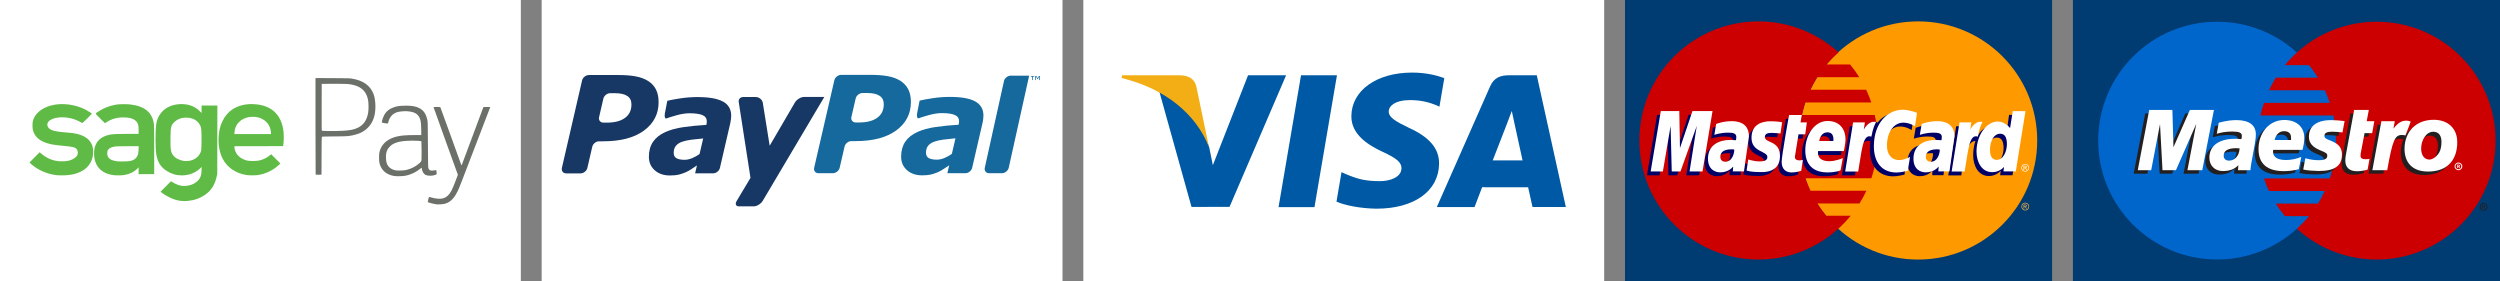 <?xml version="1.0" encoding="UTF-8" standalone="no"?>
<svg
   xmlns:dc="http://purl.org/dc/elements/1.1/"
   xmlns:cc="http://creativecommons.org/ns#"
   xmlns:rdf="http://www.w3.org/1999/02/22-rdf-syntax-ns#"
   xmlns:svg="http://www.w3.org/2000/svg"
   xmlns="http://www.w3.org/2000/svg"
   xmlns:sodipodi="http://sodipodi.sourceforge.net/DTD/sodipodi-0.dtd"
   xmlns:inkscape="http://www.inkscape.org/namespaces/inkscape"
   inkscape:version="1.0 (4035a4fb49, 2020-05-01)"
   sodipodi:docname="cards.svg"
   width="240"
   height="27"
   viewBox="0 0 240 27"
   id="svg2"
   version="1.1">
  <rect x="0" y="0" width="240" height="27" fill="#808080" stroke="none"/>
  <sodipodi:namedview
     inkscape:current-layer="svg2"
     inkscape:window-maximized="1"
     inkscape:window-y="0"
     inkscape:window-x="0"
     inkscape:cy="30.597638"
     inkscape:cx="120.7873"
     inkscape:zoom="4"
     inkscape:pagecheckerboard="false"
     showgrid="false"
     id="namedview78"
     inkscape:window-height="1016"
     inkscape:window-width="1920"
     inkscape:pageshadow="2"
     inkscape:pageopacity="0"
     guidetolerance="10"
     gridtolerance="10"
     objecttolerance="10"
     borderopacity="1"
     bordercolor="#666666"
     pagecolor="#000000" />
  <defs
     id="defs4" />
  <g
     transform="translate(-0.253)"
     id="g1662">
    <rect
       style="color:#000000;clip-rule:nonzero;display:inline;overflow:visible;visibility:visible;isolation:auto;mix-blend-mode:normal;color-interpolation:sRGB;color-interpolation-filters:linearRGB;solid-color:#000000;solid-opacity:1;fill:#ffffff;fill-opacity:1;fill-rule:nonzero;stroke:none;stroke-width:0.998px;stroke-linecap:butt;stroke-linejoin:miter;stroke-miterlimit:4;stroke-dasharray:none;stroke-dashoffset:0;stroke-opacity:1;marker:none;color-rendering:auto;image-rendering:auto;shape-rendering:auto;text-rendering:auto;enable-background:accumulate"
       id="rect8165"
       width="50"
       height="27"
       x="52.253"
       y="-7.5084077e-14" />
    <g
       id="g1579"
       transform="translate(-0.456,-0.376)">
      <polygon
         id="polygon12946"
         points="583.119,19.214 584.646,19.214 584.646,23.963 583.796,23.963 583.796,19.797 583.645,19.797 582.071,22.85 581.531,22.85 579.926,19.75 579.75,19.75 579.75,23.963 578.924,23.963 578.924,19.214 580.532,19.214 581.845,21.795 "
         style="fill:#15699c"
         transform="matrix(0.081,0,0,0.081,53.194,6.122)" />
      <polygon
         id="polygon12948"
         points="575.345,23.963 575.345,20.017 573.81,20.017 573.81,19.214 577.75,19.214 577.75,20.017 576.218,20.017 576.218,23.963 "
         style="fill:#15699c"
         transform="matrix(0.081,0,0,0.081,53.194,6.122)" />
      <path
         id="path12950"
         d="M 99.508,7.638 97.548,16.482 c -0.067,0.287 -0.362,0.523 -0.656,0.523 h -1.226 c -0.295,0 -0.482,-0.236 -0.417,-0.523 l 1.841,-8.322 c 0.065,-0.288 0.362,-0.523 0.657,-0.523 z"
         style="fill:#15699c;stroke-width:0.081" />
      <path
         id="path12952"
         d="M 94.339,10.117 C 93.818,9.824 93.003,9.679 91.888,9.679 c -0.553,0 -1.108,0.042 -1.662,0.127 -0.558,0.086 -0.968,0.162 -1.235,0.23 l -0.232,1.178 c -0.055,0.289 -0.009,0.526 0.107,0.526 0.224,-0.083 0.564,-0.188 1.016,-0.315 0.453,-0.127 0.868,-0.19 1.24,-0.19 0.551,0 0.965,0.059 1.244,0.176 0.277,0.12 0.416,0.326 0.416,0.62 0,0.07 -0.009,0.136 -0.021,0.194 -0.014,0.058 -0.026,0.101 -0.029,0.126 -0.787,0.045 -1.516,0.118 -2.194,0.217 -0.674,0.096 -1.255,0.254 -1.744,0.474 -0.52,0.234 -0.914,0.545 -1.178,0.937 -0.266,0.392 -0.399,0.869 -0.399,1.432 0,0.533 0.186,0.966 0.56,1.298 0.374,0.332 0.856,0.499 1.446,0.499 0.367,0 0.653,-0.027 0.861,-0.078 0.207,-0.052 0.427,-0.127 0.664,-0.226 0.173,-0.077 0.36,-0.182 0.564,-0.317 0.202,-0.132 0.375,-0.246 0.519,-0.342 l -0.176,0.761 h 1.725 c 0.295,0 0.59,-0.236 0.657,-0.523 l 1,-4.324 c 0.025,-0.102 0.046,-0.22 0.059,-0.357 0.015,-0.135 0.023,-0.244 0.023,-0.328 8.1e-5,-0.615 -0.262,-1.065 -0.782,-1.357 z m -2.252,5.032 c -0.224,0.161 -0.464,0.293 -0.718,0.397 -0.254,0.104 -0.491,0.157 -0.716,0.157 -0.341,0 -0.601,-0.05 -0.779,-0.149 -0.179,-0.098 -0.27,-0.27 -0.27,-0.515 0,-0.278 0.067,-0.502 0.203,-0.67 0.135,-0.167 0.33,-0.298 0.585,-0.392 0.251,-0.088 0.55,-0.156 0.904,-0.203 0.353,-0.046 0.732,-0.086 1.137,-0.12 z"
         style="fill:#15699c;stroke-width:0.081" />
      <path
         id="path12954"
         d="M 87.893,8.935 C 87.72,8.605 87.466,8.335 87.138,8.128 86.801,7.919 86.405,7.774 85.945,7.69 85.486,7.606 84.948,7.563 84.328,7.563 h -2.865 c -0.295,0 -0.59,0.234 -0.657,0.521 l -1.937,8.397 c -0.065,0.289 0.121,0.524 0.416,0.524 h 1.375 c 0.295,0 0.591,-0.236 0.657,-0.523 l 0.471,-2.035 c 0.065,-0.287 0.361,-0.523 0.656,-0.523 h 0.393 c 1.676,0 2.981,-0.343 3.917,-1.031 0.933,-0.689 1.401,-1.595 1.401,-2.718 1.63e-4,-0.495 -0.085,-0.907 -0.262,-1.239 z m -2.963,2.744 c -0.412,0.301 -0.99,0.453 -1.73,0.453 h -0.342 c -0.295,0 -0.481,-0.234 -0.416,-0.523 l 0.412,-1.781 c 0.067,-0.287 0.362,-0.522 0.656,-0.522 h 0.448 c 0.528,0 0.924,0.089 1.191,0.267 0.267,0.175 0.401,0.448 0.401,0.816 -8.2e-5,0.558 -0.207,0.988 -0.62,1.29 z"
         style="fill:#15699c;stroke-width:0.081" />
      <path
         id="path12956"
         d="m 77.886,9.684 c -0.295,0 -0.683,0.236 -0.86,0.523 l -2.428,4.161 -0.665,-4.154 C 73.865,9.925 73.571,9.691 73.276,9.691 H 72.05 c -0.295,0 -0.483,0.234 -0.416,0.522 l 1.063,6.86 c 0.019,0.148 0.038,0.274 0.057,0.38 l -1.322,2.211 c -0.178,0.287 -0.082,0.523 0.215,0.523 h 1.421 c 0.295,0 0.681,-0.236 0.858,-0.523 L 79.843,9.684 Z"
         style="fill:#173764;stroke-width:0.081" />
      <path
         id="path12958"
         d="M 70.12,10.132 C 69.599,9.839 68.782,9.694 67.668,9.694 c -0.552,0 -1.106,0.042 -1.662,0.128 -0.558,0.084 -0.968,0.162 -1.233,0.23 l -0.231,1.178 c -0.058,0.29 -0.011,0.526 0.105,0.526 0.226,-0.083 0.565,-0.188 1.018,-0.316 0.453,-0.127 0.866,-0.19 1.238,-0.19 0.552,0 0.967,0.059 1.244,0.176 0.277,0.119 0.417,0.326 0.417,0.62 0,0.071 -0.009,0.136 -0.019,0.193 -0.016,0.059 -0.026,0.102 -0.03,0.127 -0.787,0.045 -1.517,0.118 -2.192,0.215 -0.675,0.097 -1.257,0.256 -1.745,0.475 -0.521,0.234 -0.914,0.545 -1.178,0.937 -0.266,0.391 -0.398,0.868 -0.398,1.431 0,0.533 0.186,0.967 0.561,1.298 0.372,0.331 0.856,0.499 1.445,0.499 0.367,0 0.655,-0.027 0.861,-0.078 0.207,-0.053 0.429,-0.127 0.664,-0.226 0.173,-0.077 0.361,-0.182 0.565,-0.316 0.2,-0.133 0.376,-0.248 0.517,-0.343 l -0.175,0.759 h 1.725 c 0.295,0 0.591,-0.236 0.657,-0.522 l 1,-4.324 c 0.026,-0.101 0.045,-0.221 0.059,-0.357 0.016,-0.136 0.022,-0.244 0.022,-0.328 0,-0.614 -0.26,-1.066 -0.78,-1.357 z M 67.867,15.163 c -0.223,0.162 -0.463,0.294 -0.717,0.398 -0.254,0.103 -0.493,0.156 -0.716,0.156 -0.342,0 -0.602,-0.05 -0.781,-0.149 -0.178,-0.099 -0.268,-0.271 -0.268,-0.515 0,-0.278 0.067,-0.502 0.203,-0.67 0.133,-0.167 0.331,-0.299 0.585,-0.393 0.249,-0.087 0.549,-0.154 0.902,-0.202 0.354,-0.046 0.734,-0.086 1.139,-0.12 z"
         style="fill:#173764;stroke-width:0.081" />
      <path
         id="path12960"
         d="M 63.674,8.951 C 63.501,8.62 63.248,8.349 62.918,8.143 62.583,7.936 62.184,7.79 61.726,7.706 61.266,7.621 60.727,7.579 60.107,7.579 h -2.863 c -0.295,0 -0.591,0.234 -0.656,0.522 l -1.938,8.396 c -0.067,0.288 0.12,0.524 0.414,0.524 h 1.376 c 0.294,0 0.591,-0.236 0.656,-0.522 l 0.471,-2.036 c 0.067,-0.286 0.362,-0.522 0.656,-0.522 h 0.393 c 1.679,0 2.983,-0.343 3.917,-1.032 0.933,-0.688 1.402,-1.594 1.402,-2.718 0,-0.495 -0.086,-0.907 -0.262,-1.239 z M 60.709,11.695 c -0.413,0.301 -0.989,0.453 -1.731,0.453 h -0.341 c -0.297,0 -0.483,-0.236 -0.417,-0.523 l 0.412,-1.781 c 0.066,-0.287 0.362,-0.522 0.657,-0.522 h 0.449 c 0.525,0 0.923,0.089 1.19,0.267 0.267,0.176 0.4,0.448 0.4,0.816 8.1e-5,0.557 -0.206,0.988 -0.62,1.291 z"
         style="fill:#173764;stroke-width:0.081" />
    </g>
  </g>
  <g
     transform="translate(-0.506)"
     id="g1671">
    <rect
       style="color:#000000;clip-rule:nonzero;display:inline;overflow:visible;visibility:visible;isolation:auto;mix-blend-mode:normal;color-interpolation:sRGB;color-interpolation-filters:linearRGB;solid-color:#000000;solid-opacity:1;fill:#ffffff;fill-opacity:1;fill-rule:nonzero;stroke:none;stroke-width:0.998px;stroke-linecap:butt;stroke-linejoin:miter;stroke-miterlimit:4;stroke-dasharray:none;stroke-dashoffset:0;stroke-opacity:1;marker:none;color-rendering:auto;image-rendering:auto;shape-rendering:auto;text-rendering:auto;enable-background:accumulate"
       id="rect8165-6"
       width="50"
       height="27"
       x="104.506"
       y="-7.5084077e-14" />
    <g
       id="g1586"
       transform="translate(0.745,-0.088)">
      <path
         style="fill:#0059a4;fill-opacity:1;stroke-width:0.065"
         id="path12"
         d="m 122.502,19.971 2.157,-12.657 h 3.45 l -2.158,12.657 z" />
      <path
         style="fill:#0059a4;fill-opacity:1;stroke-width:0.065"
         id="path14"
         d="m 138.414,7.588 c -0.684,-0.256 -1.755,-0.532 -3.092,-0.532 -3.409,0 -5.81,1.717 -5.83,4.177 -0.019,1.819 1.714,2.833 3.023,3.439 1.343,0.62 1.794,1.016 1.788,1.57 -0.009,0.848 -1.072,1.236 -2.064,1.236 -1.381,0 -2.114,-0.192 -3.247,-0.664 l -0.445,-0.201 -0.484,2.833 c 0.806,0.353 2.296,0.659 3.843,0.675 3.626,0 5.98,-1.697 6.007,-4.324 0.013,-1.44 -0.906,-2.535 -2.896,-3.439 -1.206,-0.585 -1.944,-0.976 -1.937,-1.569 0,-0.526 0.625,-1.089 1.976,-1.089 1.128,-0.017 1.945,0.229 2.582,0.485 l 0.309,0.146 0.468,-2.743" />
      <path
         style="fill:#0059a4;fill-opacity:1;stroke-width:0.065"
         id="path16"
         d="m 147.292,7.315 h -2.666 c -0.826,0 -1.444,0.225 -1.807,1.05 l -5.124,11.599 h 3.623 c 0,0 0.592,-1.56 0.726,-1.902 0.396,0 3.915,0.005 4.418,0.005 0.103,0.443 0.42,1.896 0.42,1.896 h 3.201 L 147.292,7.315 Z m -4.23,8.173 c 0.285,-0.729 1.375,-3.538 1.375,-3.538 -0.02,0.034 0.283,-0.733 0.457,-1.208 l 0.233,1.091 c 0,0 0.661,3.021 0.799,3.655 h -2.864 z" />
      <path
         style="fill:#0059a4;fill-opacity:1;stroke-width:0.065"
         id="path18"
         d="m 119.574,7.315 -3.378,8.631 -0.36,-1.754 c -0.629,-2.022 -2.588,-4.213 -4.778,-5.309 l 3.088,11.069 3.65,-0.004 5.431,-12.632 h -3.654" />
      <path
         style="fill:#f2ae14;stroke-width:0.065"
         id="path20"
         d="m 113.045,7.315 h -5.563 l -0.044,0.263 c 4.328,1.048 7.192,3.579 8.38,6.621 L 114.609,8.383 c -0.209,-0.801 -0.815,-1.041 -1.564,-1.068" />
    </g>
  </g>
  <g
     transform="translate(-0.759)"
     id="g1706">
    <rect
       style="color:#000000;clip-rule:nonzero;display:inline;overflow:visible;visibility:visible;isolation:auto;mix-blend-mode:normal;color-interpolation:sRGB;color-interpolation-filters:linearRGB;solid-color:#000000;solid-opacity:1;fill:#003b72;fill-opacity:1;fill-rule:nonzero;stroke:none;stroke-width:0.986px;stroke-linecap:butt;stroke-linejoin:miter;stroke-miterlimit:4;stroke-dasharray:none;stroke-dashoffset:0;stroke-opacity:1;marker:none;color-rendering:auto;image-rendering:auto;shape-rendering:auto;text-rendering:auto;enable-background:accumulate"
       id="rect8165-6-7"
       width="41"
       height="27"
       x="156.759"
       y="-7.5084077e-14" />
    <g
       id="g1619"
       transform="translate(-0.571,-0.358)">
      <g
         transform="matrix(0.129,0,0,0.129,158.456,2.169)"
         id="g10305">
        <path
           id="path2268"
           style="fill:#ff9900"
           d="m 298.032,90.5 c 0.014,48.936 -39.646,88.614 -88.582,88.627 -48.937,0.012 -88.614,-39.646 -88.627,-88.582 0,-0.016 0,-0.029 0,-0.045 -0.013,-48.935 39.647,-88.615 88.581,-88.628 48.937,-0.013 88.615,39.647 88.628,88.583 0,0.015 0,0.029 0,0.045 z" />
        <path
           id="path1350"
           style="fill:#cc0000"
           d="M 90.001,1.895 C 41.355,2.204 1.967,41.781 1.967,90.5 c 0,48.909 39.695,88.604 88.605,88.604 22.955,0 43.879,-8.748 59.624,-23.086 -0.001,0 -0.003,-0.002 -0.007,-0.004 h 0.019 c 3.224,-2.938 6.231,-6.108 8.995,-9.488 H 141.05 c -2.424,-2.928 -4.627,-5.979 -6.606,-9.127 h 31.308 c 1.904,-3.047 3.628,-6.211 5.158,-9.488 h -41.635 c -1.419,-3.042 -2.651,-6.153 -3.703,-9.309 h 49.045 c 2.956,-8.832 4.56,-18.281 4.56,-28.103 0,-6.512 -0.706,-12.861 -2.042,-18.974 h -54.164 c 0.671,-3.146 1.518,-6.254 2.528,-9.308 h 49.063 c -1.097,-3.25 -2.371,-6.417 -3.82,-9.487 H 129.27 c 1.496,-3.196 3.191,-6.305 5.084,-9.307 h 31.285 c -2.082,-3.317 -4.386,-6.486 -6.877,-9.488 h -17.443 c 2.697,-3.174 5.666,-6.163 8.889,-8.95 -15.746,-14.34 -36.676,-23.09 -59.636,-23.09 -0.191,0 -0.38,-0.001 -0.571,0 z" />
        <path
           id="use9412"
           style="fill:#fcb340"
           d="m 289.143,136.82 c 0.482,0 0.951,0.125 1.409,0.371 0.46,0.246 0.814,0.601 1.07,1.062 0.256,0.456 0.384,0.937 0.384,1.435 0,0.492 -0.127,0.968 -0.379,1.424 -0.251,0.455 -0.605,0.81 -1.061,1.063 -0.451,0.249 -0.928,0.375 -1.424,0.375 -0.496,0 -0.972,-0.126 -1.426,-0.375 -0.455,-0.254 -0.807,-0.607 -1.063,-1.063 -0.252,-0.456 -0.377,-0.932 -0.377,-1.424 0,-0.498 0.127,-0.979 0.384,-1.435 0.258,-0.461 0.614,-0.813 1.071,-1.062 0.462,-0.246 0.931,-0.371 1.412,-0.371 m 0,0.475 c -0.401,0 -0.793,0.104 -1.176,0.311 -0.38,0.207 -0.677,0.5 -0.891,0.888 -0.217,0.382 -0.325,0.778 -0.325,1.194 0,0.412 0.106,0.81 0.315,1.188 0.214,0.377 0.51,0.673 0.888,0.885 0.381,0.211 0.776,0.315 1.188,0.315 0.414,0 0.81,-0.104 1.189,-0.315 0.378,-0.212 0.673,-0.508 0.884,-0.885 0.209,-0.378 0.313,-0.775 0.313,-1.188 0,-0.416 -0.106,-0.813 -0.321,-1.194 -0.213,-0.388 -0.511,-0.681 -0.894,-0.888 -0.379,-0.208 -0.769,-0.311 -1.17,-0.311 m -1.256,3.975 v -3.082 h 1.062 c 0.36,0 0.622,0.028 0.784,0.088 0.162,0.057 0.291,0.154 0.388,0.297 0.095,0.141 0.144,0.291 0.144,0.451 0,0.226 -0.08,0.422 -0.242,0.588 -0.158,0.166 -0.373,0.261 -0.639,0.281 0.109,0.045 0.196,0.102 0.264,0.164 0.125,0.12 0.275,0.323 0.455,0.61 l 0.375,0.603 h -0.606 l -0.272,-0.485 c -0.215,-0.382 -0.388,-0.62 -0.521,-0.718 -0.091,-0.069 -0.224,-0.105 -0.397,-0.105 h -0.293 v 1.311 h -0.5 m 0.496,-1.738 h 0.604 c 0.288,0 0.483,-0.044 0.588,-0.129 0.106,-0.088 0.159,-0.2 0.159,-0.342 0,-0.092 -0.024,-0.174 -0.075,-0.244 -0.052,-0.073 -0.122,-0.125 -0.213,-0.162 -0.089,-0.035 -0.255,-0.055 -0.497,-0.055 h -0.564 v 0.932" />
      </g>
      <g
         transform="matrix(0.129,0,0,0.129,158.456,2.169)"
         id="g16480">
        <g
           id="g13802"
           transform="translate(-13.744,15.994)">
          <path
             id="path13804"
             style="fill:#000066"
             d="m 133.719,99.926 1.18,-8.02 c -0.645,0 -1.593,0.279 -2.431,0.279 -3.284,0 -3.694,-1.755 -3.436,-3.037 l 3.236,-16.13 h 4.992 l 1.029,-9.103 h -4.705 l 0.958,-5.516 H 124.7 c -0.208,0.208 -5.568,31.022 -5.568,34.776 0,5.555 3.118,8.027 7.516,7.988 3.442,-0.029 6.125,-0.982 7.071,-1.237 z" />
          <path
             id="path13806"
             style="fill:#000066"
             d="m 136.706,84.638 c 0,13.332 8.799,16.499 16.297,16.499 6.921,0 10.55,-1.604 10.55,-1.604 l 1.662,-9.1 c 0,0 -5.848,2.378 -10.601,2.378 -10.131,0 -8.355,-7.554 -8.355,-7.554 l 19.463,0.059 c 0,0 1.239,-6.111 1.239,-8.602 0,-6.217 -3.387,-13.849 -13.745,-13.849 -9.486,0.002 -16.51,10.223 -16.51,21.773 z m 16.546,-13.325 c 5.324,0 4.342,5.984 4.342,6.469 H 147.12 c 0,-0.62 0.989,-6.469 6.132,-6.469 z" />
          <path
             id="path13808"
             style="fill:#000066"
             d="m 212.99,99.923 1.689,-10.284 c 0,0 -4.632,2.321 -7.807,2.321 -6.693,0 -9.378,-5.11 -9.378,-10.601 0,-11.137 5.758,-17.265 12.168,-17.265 4.808,0 8.665,2.699 8.665,2.699 l 1.54,-9.993 c 0,0 -4.554,-3.289 -9.456,-3.308 -14.745,-0.058 -23.182,10.208 -23.182,27.955 0,11.763 6.248,19.768 17.506,19.768 3.183,0 8.255,-1.292 8.255,-1.292 z" />
          <path
             id="path13810"
             style="fill:#000066"
             d="m 81.83,63.012 c -6.469,0 -11.427,2.079 -11.427,2.079 l -1.37,8.127 c 0,0 4.093,-1.663 10.281,-1.663 3.513,0 6.083,0.395 6.083,3.25 0,1.734 -0.314,2.374 -0.314,2.374 0,0 -2.772,-0.231 -4.056,-0.231 -9.21,0 -16.729,3.482 -16.729,13.98 0,8.273 5.623,10.17 9.108,10.17 6.657,0 9.292,-4.203 9.444,-4.215 l -0.077,3.488 c 0,0 8.306,0 8.307,0 l 3.706,-25.98 C 94.786,63.366 85.17,63.012 81.83,63.012 Z m 1.438,21.096 c 0.181,1.586 -0.41,9.086 -6.092,9.086 -2.93,0 -3.691,-2.24 -3.691,-3.562 0,-2.584 1.403,-5.683 8.315,-5.683 1.61,0 1.197,0.116 1.468,0.159 z" />
          <path
             id="path13812"
             style="fill:#000066"
             d="m 103.615,100.906 c 2.125,0 14.272,0.541 14.272,-11.994 0,-11.721 -11.244,-9.404 -11.244,-14.114 0,-2.342 1.833,-3.08 5.184,-3.08 1.329,0 6.447,0.423 6.447,0.423 l 1.189,-8.33 c 0,10e-4 -3.312,-0.741 -8.704,-0.741 -6.979,0 -14.063,2.786 -14.063,12.318 0,10.802 11.812,9.717 11.812,14.267 0,3.037 -3.3,3.287 -5.844,3.287 -4.401,0 -8.363,-1.511 -8.377,-1.438 l -1.259,8.245 c 0.229,0.07 2.674,1.157 10.587,1.157 z" />
          <path
             id="path13814"
             style="fill:#000066"
             d="m 290.807,55.455 -1.705,12.709 c 0,0 -3.553,-4.905 -9.112,-4.905 -10.459,0 -15.849,10.423 -15.849,22.396 0,7.73 3.844,15.307 11.699,15.307 5.651,0 8.784,-3.941 8.784,-3.941 l -0.415,3.365 h 9.178 l 7.207,-44.862 z m -4.052,24.701 c 0,4.983 -2.468,11.64 -7.581,11.64 -3.396,0 -4.988,-2.851 -4.988,-7.324 0,-7.315 3.285,-12.14 7.432,-12.14 3.394,0 5.137,2.33 5.137,7.824 z" />
          <path
             id="path13816"
             style="fill:#000066"
             d="m 30.749,100.423 5.743,-33.87 0.844,33.87 h 6.499 l 12.125,-33.87 -5.371,33.87 h 9.658 L 67.684,55.501 52.342,55.384 43.216,82.888 42.966,55.501 h -14.06 l -7.544,44.922 z" />
          <path
             id="path13818"
             style="fill:#000066"
             d="m 176.101,100.487 c 2.746,-15.615 3.724,-27.947 11.732,-25.393 1.15,-6.044 3.891,-11.3 5.143,-13.858 0,0 -0.396,-0.589 -2.871,-0.589 -4.225,0 -9.866,8.574 -9.866,8.574 l 0.843,-5.301 h -8.786 l -5.884,36.566 h 9.689 z" />
          <g
             id="use14699"
             transform="translate(845.3)">
            <path
               id="path13810_1_"
               style="fill:#000066"
               d="m -612.55,63.012 c -6.472,0 -11.43,2.079 -11.43,2.079 l -1.369,8.127 c 0,0 4.095,-1.663 10.28,-1.663 3.514,0 6.083,0.395 6.083,3.25 0,1.734 -0.313,2.374 -0.313,2.374 0,0 -2.771,-0.231 -4.055,-0.231 -9.211,0 -16.729,3.482 -16.729,13.98 0,8.273 5.622,10.17 9.107,10.17 6.655,0 9.292,-4.203 9.443,-4.215 l -0.078,3.488 h 8.309 l 3.705,-25.98 c 10e-4,-11.025 -9.615,-11.379 -12.953,-11.379 z m 1.436,21.096 c 0.18,1.586 -0.411,9.086 -6.092,9.086 -2.932,0 -3.692,-2.24 -3.692,-3.562 0,-2.584 1.402,-5.683 8.315,-5.683 1.611,0 1.199,0.116 1.469,0.159 z" />
          </g>
          <path
             id="use14701"
             style="fill:#000066"
             d="m 255.266,100.487 c 1.508,-11.488 4.299,-27.616 11.731,-25.393 1.149,-6.044 0.041,-6.028 -2.433,-6.028 -4.228,0 -5.164,0.154 -5.164,0.154 l 0.844,-5.301 h -8.785 l -5.884,36.567 h 9.691 z" />
        </g>
        <g
           id="g10289">
          <path
             id="path4157"
             style="fill:#ffffff"
             d="m 122.434,113.059 1.181,-8.019 c -0.645,0 -1.594,0.276 -2.431,0.276 -3.284,0 -3.646,-1.746 -3.437,-3.037 L 120.4,85.917 h 4.991 l 1.205,-8.87 h -4.706 l 0.958,-5.516 h -9.434 c -0.208,0.208 -5.569,31.023 -5.569,34.775 0,5.555 3.119,8.029 7.517,7.989 3.444,-0.029 6.126,-0.982 7.072,-1.236 z" />
          <path
             id="path4155"
             style="fill:#ffffff"
             d="m 125.423,97.77 c 0,13.332 8.8,16.5 16.297,16.5 6.92,0 9.965,-1.547 9.965,-1.547 l 1.662,-9.099 c 0,0 -5.264,2.319 -10.018,2.319 -10.13,0 -8.356,-7.553 -8.356,-7.553 h 19.172 c 0,0 1.238,-6.113 1.238,-8.604 0,-6.216 -3.094,-13.79 -13.452,-13.79 -9.486,0.002 -16.508,10.223 -16.508,21.774 z m 16.544,-13.325 c 5.324,0 4.342,5.983 4.342,6.467 h -10.474 c 0,-0.618 0.99,-6.467 6.132,-6.467 z" />
          <path
             id="path4151"
             style="fill:#ffffff"
             d="m 201.707,113.055 1.688,-10.285 c 0,0 -4.629,2.321 -7.806,2.321 -6.692,0 -9.376,-5.11 -9.376,-10.6 0,-11.137 5.758,-17.264 12.168,-17.264 4.807,0 8.665,2.699 8.665,2.699 l 1.54,-9.993 c 0,0 -5.721,-2.315 -10.625,-2.315 -10.891,0 -21.486,9.448 -21.486,27.192 0,11.766 5.721,19.537 16.979,19.537 3.183,0.001 8.253,-1.292 8.253,-1.292 z" />
          <path
             id="path4149"
             style="fill:#ffffff"
             d="m 70.547,76.143 c -6.469,0 -11.428,2.079 -11.428,2.079 l -1.369,8.127 c 0,0 4.093,-1.663 10.28,-1.663 3.513,0 6.083,0.395 6.083,3.25 0,1.734 -0.315,2.374 -0.315,2.374 0,0 -2.771,-0.232 -4.054,-0.232 -8.159,0 -16.73,3.482 -16.73,13.98 0,8.272 5.623,10.17 9.108,10.17 6.656,0 9.525,-4.319 9.678,-4.332 l -0.311,3.605 h 8.307 L 83.502,87.52 c 0,-11.022 -9.615,-11.377 -12.955,-11.377 z m 2.021,21.154 c 0.18,1.587 -0.995,9.026 -6.675,9.026 -2.93,0 -3.692,-2.238 -3.692,-3.562 0,-2.582 1.403,-5.682 8.316,-5.682 1.608,0.002 1.78,0.174 2.051,0.218 z" />
          <path
             id="path4145"
             style="fill:#ffffff"
             d="m 92.331,114.038 c 2.125,0 14.273,0.54 14.273,-11.995 0,-11.719 -11.245,-9.404 -11.245,-14.112 0,-2.344 1.833,-3.082 5.183,-3.082 1.33,0 6.447,0.423 6.447,0.423 l 1.19,-8.33 c 0,0.001 -3.312,-0.741 -8.704,-0.741 -6.979,0 -14.063,2.786 -14.063,12.318 0,10.801 11.812,9.717 11.812,14.267 0,3.037 -3.3,3.284 -5.843,3.284 -4.401,0 -8.364,-1.51 -8.378,-1.438 l -1.258,8.246 c 0.228,0.07 2.672,1.16 10.586,1.16 z" />
          <path
             id="path4139"
             style="fill:#ffffff"
             d="m 279.852,68.668 -2.035,12.627 c 0,0 -3.551,-4.905 -9.11,-4.905 -8.644,0 -15.849,10.422 -15.849,22.397 0,7.73 3.843,15.304 11.699,15.304 5.651,0 8.784,-3.94 8.784,-3.94 l -0.415,3.365 h 9.176 l 7.207,-44.863 z m -4.381,24.62 c 0,4.983 -2.467,11.639 -7.582,11.639 -3.395,0 -4.986,-2.85 -4.986,-7.323 0,-7.314 3.285,-12.14 7.43,-12.14 3.396,-0.001 5.138,2.332 5.138,7.824 z" />
          <path
             id="path4133"
             style="fill:#ffffff"
             d="m 19.466,113.555 5.743,-33.87 0.843,33.87 h 6.5 l 12.125,-33.87 -5.371,33.87 h 9.658 L 56.402,68.632 H 41.467 L 32.166,96.195 31.682,68.632 H 17.915 l -7.545,44.923 z" />
          <path
             id="path4131"
             style="fill:#ffffff"
             d="m 164.818,113.617 c 2.746,-15.616 3.255,-28.296 9.808,-25.975 1.147,-6.044 2.254,-8.382 3.506,-10.94 0,0 -0.587,-0.123 -1.819,-0.123 -4.225,0 -7.355,5.772 -7.355,5.772 l 0.841,-5.301 h -8.784 l -5.885,36.567 z" />
          <g
             id="use8523"
             transform="translate(847.006)">
            <path
               id="path4149_1_"
               style="fill:#ffffff"
               d="m -623.531,76.143 c -6.469,0 -11.428,2.079 -11.428,2.079 l -1.368,8.127 c 0,0 4.093,-1.663 10.28,-1.663 3.513,0 6.081,0.395 6.081,3.25 0,1.734 -0.313,2.374 -0.313,2.374 0,0 -2.771,-0.232 -4.055,-0.232 -8.158,0 -16.729,3.482 -16.729,13.98 0,8.272 5.622,10.17 9.107,10.17 6.656,0 9.525,-4.319 9.677,-4.332 l -0.309,3.605 c 0,0 8.304,0 8.307,0 l 3.705,-25.981 c 10e-4,-11.022 -9.615,-11.377 -12.955,-11.377 z m 2.024,21.154 c 0.18,1.587 -0.996,9.026 -6.678,9.026 -2.93,0 -3.69,-2.238 -3.69,-3.562 0,-2.582 1.403,-5.682 8.315,-5.682 1.608,0.002 1.779,0.174 2.053,0.218 z" />
          </g>
          <g
             id="use8525"
             transform="translate(442.286)">
            <path
               id="path4131_1_"
               style="fill:#ffffff"
               d="m -198.263,113.617 c 2.747,-15.616 3.256,-28.296 9.807,-25.975 1.149,-6.044 2.257,-8.382 3.508,-10.94 0,0 -0.587,-0.123 -1.819,-0.123 -4.225,0 -7.355,5.772 -7.355,5.772 l 0.841,-5.301 h -8.784 l -5.885,36.567 z" />
          </g>
          <path
             id="text9407"
             style="fill:#ffffff"
             d="m 289.105,107.975 c 0.479,0 0.951,0.123 1.406,0.373 0.459,0.242 0.816,0.598 1.072,1.059 0.257,0.458 0.383,0.935 0.383,1.434 0,0.493 -0.126,0.969 -0.379,1.424 -0.251,0.455 -0.604,0.812 -1.059,1.063 -0.454,0.25 -0.93,0.376 -1.424,0.376 -0.498,0 -0.974,-0.126 -1.429,-0.376 -0.454,-0.253 -0.806,-0.608 -1.058,-1.063 -0.256,-0.455 -0.381,-0.931 -0.381,-1.424 0,-0.499 0.127,-0.976 0.384,-1.434 0.258,-0.461 0.616,-0.815 1.073,-1.059 0.461,-0.25 0.933,-0.373 1.412,-0.373 m 0,0.472 c -0.401,0 -0.793,0.104 -1.176,0.313 -0.382,0.204 -0.679,0.499 -0.894,0.885 -0.214,0.381 -0.322,0.78 -0.322,1.194 0,0.414 0.104,0.81 0.313,1.188 0.213,0.377 0.509,0.673 0.891,0.886 0.378,0.208 0.773,0.313 1.188,0.313 0.412,0 0.81,-0.105 1.188,-0.313 0.378,-0.213 0.674,-0.509 0.884,-0.886 0.211,-0.381 0.314,-0.774 0.314,-1.188 0,-0.414 -0.107,-0.813 -0.321,-1.194 -0.213,-0.386 -0.51,-0.681 -0.894,-0.885 -0.38,-0.208 -0.769,-0.313 -1.171,-0.313 m -1.255,3.976 v -3.083 h 1.061 c 0.361,0 0.625,0.029 0.785,0.088 0.162,0.055 0.289,0.154 0.388,0.297 0.097,0.142 0.146,0.291 0.146,0.451 0,0.225 -0.082,0.422 -0.244,0.588 -0.158,0.166 -0.371,0.262 -0.637,0.28 0.106,0.046 0.194,0.101 0.262,0.163 0.123,0.122 0.275,0.326 0.455,0.611 l 0.377,0.604 h -0.609 l -0.271,-0.485 c -0.216,-0.383 -0.389,-0.621 -0.521,-0.718 -0.091,-0.071 -0.224,-0.106 -0.399,-0.106 h -0.291 v 1.311 l -0.502,-0.001 m 0.498,-1.735 h 0.604 c 0.289,0 0.484,-0.043 0.588,-0.129 0.105,-0.084 0.16,-0.199 0.16,-0.342 0,-0.091 -0.025,-0.173 -0.075,-0.242 -0.051,-0.074 -0.122,-0.127 -0.213,-0.164 -0.091,-0.035 -0.254,-0.053 -0.498,-0.053 h -0.565 v 0.93" />
        </g>
      </g>
    </g>
  </g>
  <g
     id="g1730">
    <rect
       style="color:#000000;clip-rule:nonzero;display:inline;overflow:visible;visibility:visible;isolation:auto;mix-blend-mode:normal;color-interpolation:sRGB;color-interpolation-filters:linearRGB;solid-color:#000000;solid-opacity:1;fill:#003b72;fill-opacity:1;fill-rule:nonzero;stroke:none;stroke-width:1.008px;stroke-linecap:butt;stroke-linejoin:miter;stroke-miterlimit:4;stroke-dasharray:none;stroke-dashoffset:0;stroke-opacity:1;marker:none;color-rendering:auto;image-rendering:auto;shape-rendering:auto;text-rendering:auto;enable-background:accumulate"
       id="rect8165-6-7-3"
       width="41"
       height="27"
       x="199"
       y="-7.5084077e-14" />
    <g
       id="g1641"
       transform="translate(-0.796,-0.392)">
      <path
         d="m 221.296,22.351 c 2.308,-2.088 3.751,-5.107 3.751,-8.461 0,-3.354 -1.443,-6.37 -3.751,-8.459 -2.019,-1.836 -4.718,-2.953 -7.654,-2.953 -6.313,0 -11.421,5.109 -11.421,11.412 0,6.305 5.108,11.414 11.421,11.414 2.936,3.03e-4 5.634,-1.119 7.654,-2.953"
         id="path618"
         style="fill:#0066cb;stroke-width:0.304" />
      <path
         d="m 221.296,22.351 c 2.308,-2.088 3.751,-5.107 3.751,-8.461 0,-3.354 -1.443,-6.37 -3.751,-8.459"
         id="path620"
         style="fill:#0066cb;stroke-width:0.304" />
      <path
         d="m 221.296,22.351 c 2.308,-2.088 3.751,-5.107 3.751,-8.461 0,-3.354 -1.443,-6.37 -3.751,-8.459"
         id="path622"
         style="fill:none;stroke:#0066cb;stroke-width:0.31" />
      <path
         d="m 228.967,2.479 c -2.953,0 -5.651,1.117 -7.671,2.953 -0.407,0.375 -0.798,0.779 -1.154,1.21 h 2.308 c 0.323,0.382 0.611,0.786 0.866,1.208 h -4.039 c -0.238,0.387 -0.458,0.79 -0.662,1.208 h 5.363 c 0.187,0.392 0.339,0.795 0.475,1.21 h -6.313 c -0.136,0.392 -0.255,0.795 -0.339,1.208 h 6.992 c 0.17,0.779 0.255,1.588 0.255,2.416 0,1.268 -0.204,2.487 -0.594,3.625 h -6.313 c 0.136,0.415 0.289,0.818 0.475,1.21 h 5.363 c -0.204,0.418 -0.407,0.821 -0.662,1.208 h -4.039 c 0.255,0.422 0.56,0.825 0.866,1.208 h 2.308 c -0.356,0.431 -0.747,0.834 -1.154,1.21 2.019,1.834 4.718,2.953 7.671,2.953 6.296,0 11.404,-5.109 11.404,-11.414 0,-6.303 -5.108,-11.412 -11.404,-11.412"
         id="path624"
         style="fill:#cc0001;stroke-width:0.304" />
      <path
         d="m 239.166,20.23 h 0.051 c 0.017,0 0.034,0.002 0.034,-0.005 0.017,-0.009 0.034,-0.023 0.034,-0.037 0,-0.014 -0.017,-0.028 -0.034,-0.035 0,-0.007 -0.034,-0.005 -0.034,-0.005 h -0.051 z m 0,0.185 h -0.068 v -0.324 h 0.136 c 0.034,0 0.051,0 0.085,0.016 0.017,0.019 0.034,0.049 0.034,0.081 0,0.037 -0.017,0.07 -0.051,0.083 l 0.051,0.144 h -0.085 l -0.034,-0.13 h -0.068 v 0.129 z m 0.051,0.118 c 0.153,0 0.289,-0.125 0.289,-0.281 0,-0.156 -0.136,-0.281 -0.289,-0.281 -0.152,0 -0.272,0.125 -0.272,0.281 0,0.156 0.119,0.281 0.272,0.281 z m -0.373,-0.281 c 0,-0.204 0.17,-0.368 0.373,-0.368 0.204,0 0.373,0.164 0.373,0.368 0,0.204 -0.17,0.368 -0.373,0.368 -0.204,0 -0.373,-0.164 -0.373,-0.368"
         id="path626"
         style="fill:#231f20;stroke-width:0.304" />
      <path
         d="m 211.86,17.066 h -1.443 l 0.848,-4.449 -1.952,4.449 h -1.188 l -0.238,-4.423 -0.95,4.423 h -1.307 l 1.103,-5.786 h 2.257 l 0.034,3.581 1.561,-3.581 h 2.393 l -1.12,5.786"
         id="path628"
         style="fill:#231f20;stroke-width:0.304" />
      <path
         d="m 227.727,17.008 c -0.39,0.107 -0.696,0.153 -1.018,0.153 -0.73,0 -1.12,-0.364 -1.12,-1.034 0,-0.132 0,-0.273 0.034,-0.422 l 0.085,-0.461 0.068,-0.371 0.662,-3.593 h 1.409 l -0.204,1.08 h 0.73 l -0.204,1.143 h -0.73 l -0.373,1.964 c -0.017,0.088 -0.017,0.151 -0.017,0.195 0,0.243 0.136,0.35 0.475,0.35 0.17,0 0.288,-0.014 0.39,-0.044 l -0.187,1.041"
         id="path630"
         style="fill:#231f20;stroke-width:0.304" />
      <path
         d="m 222.094,13.846 c 0,0.596 0.323,1.004 1.086,1.312 0.577,0.237 0.679,0.306 0.679,0.519 0,0.295 -0.255,0.426 -0.831,0.426 -0.424,0 -0.832,-0.057 -1.29,-0.187 l -0.187,1.087 0.051,0.009 0.272,0.049 c 0.085,0.014 0.204,0.028 0.373,0.042 0.339,0.026 0.611,0.04 0.797,0.04 1.511,0 2.207,-0.498 2.207,-1.572 0,-0.645 -0.289,-1.025 -1.002,-1.31 -0.611,-0.239 -0.679,-0.29 -0.679,-0.51 0,-0.255 0.238,-0.385 0.696,-0.385 0.288,0 0.679,0.028 1.035,0.072 l 0.204,-1.09 c -0.373,-0.051 -0.933,-0.093 -1.256,-0.093 -1.612,0 -2.172,0.723 -2.155,1.59"
         id="path632"
         style="fill:#231f20;stroke-width:0.304" />
      <path
         d="m 215.492,14.971 c -0.152,-0.016 -0.221,-0.021 -0.323,-0.021 -0.797,0 -1.205,0.241 -1.205,0.716 0,0.292 0.204,0.48 0.509,0.48 0.577,3.03e-4 1.001,-0.48 1.018,-1.175 z m 0.967,2.096 h -1.188 l 0.034,-0.489 c -0.373,0.387 -0.848,0.57 -1.494,0.57 -0.781,0 -1.307,-0.524 -1.307,-1.284 0,-1.147 0.916,-1.815 2.494,-1.815 0.17,0 0.373,0.011 0.577,0.037 0.051,-0.155 0.068,-0.222 0.068,-0.306 0,-0.313 -0.255,-0.429 -0.916,-0.429 -0.407,0 -0.865,0.051 -1.188,0.132 l -0.187,0.049 -0.136,0.03 0.204,-1.057 c 0.713,-0.181 1.171,-0.25 1.697,-0.25 1.222,0 1.867,0.478 1.867,1.382 0,0.232 -0.017,0.408 -0.119,0.932 l -0.289,1.669 -0.051,0.299 -0.034,0.239 -0.034,0.165 v 0.128"
         id="path634"
         style="fill:#231f20;stroke-width:0.304" />
      <path
         d="m 220.43,14.164 c 0,-0.097 0.017,-0.178 0.017,-0.239 0,-0.382 -0.255,-0.608 -0.679,-0.608 -0.458,0 -0.781,0.301 -0.899,0.844 z m 0.696,2.8 c -0.492,0.13 -0.967,0.192 -1.46,0.19 -1.595,0 -2.41,-0.723 -2.41,-2.107 0,-1.616 1.052,-2.805 2.478,-2.805 1.171,0 1.918,0.665 1.918,1.71 0,0.348 -0.051,0.684 -0.187,1.161 h -2.817 c -0.017,0.072 -0.017,0.104 -0.017,0.148 0,0.545 0.424,0.823 1.256,0.823 0.509,0 0.967,-0.09 1.477,-0.297 l -0.238,1.176"
         id="path636"
         style="fill:#231f20;stroke-width:0.304" />
      <path
         d="m 234.838,14.37 c 0,-0.491 -0.204,-0.957 -0.78,-0.957 -0.73,0 -1.171,0.858 -1.171,1.613 0,0.638 0.305,1.067 0.815,1.057 0.305,0 0.967,-0.419 1.086,-1.152 0.033,-0.169 0.05,-0.356 0.05,-0.56 z m 1.443,0.563 c -0.204,1.565 -1.307,2.258 -2.766,2.258 -1.595,0 -2.24,-0.974 -2.24,-2.167 0,-1.669 1.086,-2.798 2.783,-2.798 1.476,0 2.257,0.93 2.257,2.124 -3.1e-4,0.289 -3.1e-4,0.31 -0.034,0.584"
         id="path638"
         style="fill:#231f20;stroke-width:0.304" />
      <path
         d="m 236.756,16.343 h 0.051 c 0,0 0.017,0 0.034,-0.007 0.017,-0.007 0.017,-0.023 0.017,-0.037 0,-0.012 0,-0.026 -0.017,-0.032 0,-0.007 -0.034,-0.007 -0.051,-0.007 h -0.034 z m 0,0.183 h -0.068 v -0.324 h 0.136 c 0.017,0 0.051,0.002 0.085,0.019 0.017,0.016 0.034,0.049 0.034,0.081 0,0.035 -0.017,0.07 -0.051,0.083 l 0.051,0.142 h -0.085 l -0.051,-0.128 h -0.05 z m 0.051,0.118 c 0.153,0 0.272,-0.125 0.272,-0.281 0,-0.153 -0.119,-0.278 -0.272,-0.278 -0.152,0 -0.288,0.125 -0.288,0.278 0,0.156 0.136,0.281 0.288,0.281 z m -0.373,-0.281 c 0,-0.202 0.17,-0.366 0.373,-0.366 0.204,0 0.373,0.164 0.373,0.366 0,0.204 -0.17,0.368 -0.373,0.368 -0.204,0 -0.373,-0.164 -0.373,-0.368"
         id="path640"
         style="fill:#ffffff;stroke-width:0.304" />
      <path
         d="m 212.216,16.732 h -1.426 l 0.848,-4.448 -1.952,4.448 h -1.29 l -0.238,-4.42 -0.848,4.42 h -1.29 l 1.103,-5.786 h 2.223 l 0.102,3.584 1.578,-3.584 h 2.308 l -1.12,5.786"
         id="path642"
         style="fill:#ffffff;stroke-width:0.304" />
      <path
         d="m 228.084,16.677 c -0.39,0.107 -0.696,0.153 -1.019,0.153 -0.73,0 -1.12,-0.366 -1.12,-1.033 0,-0.132 0.017,-0.273 0.034,-0.422 l 0.085,-0.462 0.068,-0.373 0.662,-3.593 h 1.409 l -0.204,1.08 h 0.73 l -0.204,1.145 h -0.73 l -0.373,1.963 c -0.017,0.086 -0.017,0.151 -0.017,0.195 0,0.244 0.153,0.348 0.492,0.348 0.153,0 0.272,-0.014 0.373,-0.044 l -0.186,1.043"
         id="path644"
         style="fill:#ffffff;stroke-width:0.304" />
      <path
         d="m 231.733,13.378 -0.034,-0.148 0.289,-0.737 c -0.068,-0.007 -0.102,-0.009 -0.102,-0.014 -0.085,-0.016 -0.119,-0.026 -0.136,-0.026 -0.034,-0.009 -0.085,-0.012 -0.135,-0.012 -0.475,0 -0.798,0.206 -1.239,0.763 l 0.153,-0.837 h -1.477 l -0.866,4.699 h 1.409 c 0.187,-1.078 0.272,-1.692 0.39,-2.202 0.187,-0.846 0.815,-1.231 1.273,-1.145 0.051,0.009 0.085,0.009 0.152,0.035 l 0.085,0.032 0.238,-0.408"
         id="path646"
         style="fill:#231f20;stroke-width:0.304" />
      <path
         d="m 232.225,12.066 c -0.119,-0.046 -0.136,-0.046 -0.152,-0.051 -0.068,-0.016 -0.119,-0.026 -0.119,-0.028 -0.051,-0.007 -0.102,-0.012 -0.153,-0.012 -0.458,0 -0.797,0.209 -1.239,0.765 l 0.136,-0.714 h -1.29 l -0.866,4.706 h 1.426 c 0.509,-2.877 0.73,-3.382 1.409,-3.382 0.051,0 0.102,0.005 0.17,0.012 l 0.17,0.035 0.509,-1.33"
         id="path648"
         style="fill:#ffffff;stroke-width:0.304" />
      <path
         d="m 222.45,13.515 c 0,0.593 0.339,1.004 1.103,1.312 0.577,0.234 0.662,0.304 0.662,0.519 0,0.292 -0.255,0.424 -0.815,0.424 -0.441,0 -0.832,-0.058 -1.29,-0.186 l -0.204,1.085 0.068,0.011 0.255,0.046 c 0.085,0.017 0.221,0.03 0.39,0.042 0.339,0.026 0.594,0.039 0.781,0.039 1.527,0 2.223,-0.496 2.223,-1.569 0,-0.647 -0.288,-1.025 -1.018,-1.31 -0.594,-0.239 -0.662,-0.292 -0.662,-0.512 0,-0.253 0.238,-0.382 0.696,-0.382 0.288,0 0.662,0.026 1.035,0.07 l 0.204,-1.089 c -0.373,-0.051 -0.933,-0.093 -1.272,-0.093 -1.595,3.04e-4 -2.155,0.724 -2.155,1.593"
         id="path650"
         style="fill:#ffffff;stroke-width:0.304" />
      <path
         d="m 215.798,14.637 c -0.153,-0.016 -0.221,-0.019 -0.323,-0.019 -0.798,0 -1.205,0.241 -1.205,0.716 0,0.292 0.187,0.48 0.509,0.48 0.577,3.04e-4 0.984,-0.482 1.019,-1.177 z m 1.035,2.095 h -1.188 l 0.034,-0.487 c -0.356,0.387 -0.848,0.568 -1.494,0.568 -0.764,0 -1.29,-0.524 -1.29,-1.284 0,-1.145 0.916,-1.815 2.494,-1.815 0.153,0 0.356,0.014 0.577,0.037 0.034,-0.156 0.051,-0.22 0.051,-0.306 0,-0.311 -0.255,-0.426 -0.916,-0.426 -0.407,0 -0.866,0.049 -1.171,0.13 l -0.204,0.051 -0.119,0.03 0.187,-1.06 c 0.713,-0.181 1.171,-0.248 1.697,-0.248 1.222,0 1.867,0.478 1.867,1.379 0,0.232 -0.017,0.408 -0.102,0.932 l -0.306,1.672 -0.051,0.299 -0.034,0.239 -0.017,0.162 -0.016,0.128"
         id="path652"
         style="fill:#ffffff;stroke-width:0.304" />
      <path
         d="m 220.736,13.832 c 0,-0.1 0,-0.179 0,-0.241 0,-0.382 -0.238,-0.605 -0.662,-0.605 -0.458,0 -0.781,0.299 -0.916,0.844 z m 0.747,2.8 c -0.475,0.128 -0.95,0.19 -1.443,0.19 -1.595,0 -2.427,-0.723 -2.427,-2.109 0,-1.613 1.052,-2.803 2.477,-2.803 1.171,0 1.918,0.665 1.918,1.708 0,0.348 -0.051,0.686 -0.17,1.163 h -2.817 c -0.017,0.072 -0.017,0.104 -0.017,0.148 0,0.545 0.424,0.823 1.239,0.823 0.509,0 0.967,-0.093 1.476,-0.299 l -0.237,1.178"
         id="path654"
         style="fill:#ffffff;stroke-width:0.304" />
      <path
         d="m 235.178,13.997 c 0,-0.491 -0.204,-0.957 -0.78,-0.957 -0.73,0 -1.171,0.858 -1.171,1.613 0,0.64 0.306,1.069 0.815,1.059 0.306,0 0.967,-0.419 1.086,-1.152 0.034,-0.172 0.05,-0.359 0.05,-0.563 z m 1.477,0.603 c -0.221,1.564 -1.307,2.26 -2.766,2.26 -1.612,0 -2.257,-0.976 -2.257,-2.17 0,-1.667 1.103,-2.798 2.8,-2.798 1.476,0 2.257,0.93 2.257,2.123 0,0.292 0,0.311 -0.034,0.584"
         id="path656"
         style="fill:#ffffff;stroke-width:0.304" />
    </g>
  </g>
  <g
     id="g1650">
    <rect
       y="1.0467529e-06"
       x="-3.3447265e-08"
       height="27"
       width="50"
       id="rect1233"
       style="color:#000000;clip-rule:nonzero;display:inline;overflow:visible;visibility:visible;isolation:auto;mix-blend-mode:normal;color-interpolation:sRGB;color-interpolation-filters:linearRGB;solid-color:#000000;solid-opacity:1;fill:#ffffff;fill-opacity:1;fill-rule:nonzero;stroke:none;stroke-width:0.998px;stroke-linecap:butt;stroke-linejoin:miter;stroke-miterlimit:4;stroke-dasharray:none;stroke-dashoffset:0;stroke-opacity:1;marker:none;color-rendering:auto;image-rendering:auto;shape-rendering:auto;text-rendering:auto;enable-background:accumulate" />
    <g
       id="g1569"
       transform="translate(-0.084)">
      <path
         sodipodi:nodetypes="ssscccsssscscsssssscccccccssssssssssssssssssssscsssssssssssssssssssssscssscccsssscsssssscccccsscccssccssssccsssssssscscsssscsscccsssssccsssssccccc"
         id="path1224"
         d="m 17.493,19.288 c -0.395,-0.039 -0.745,-0.144 -1.163,-0.35 -0.294,-0.145 -0.597,-0.334 -0.748,-0.467 l -0.082,-0.072 0.5,-0.501 0.5,-0.501 0.133,0.086 c 0.313,0.203 0.696,0.343 1.006,0.367 0.346,0.027 0.819,-0.075 1.08,-0.232 0.533,-0.321 0.716,-0.658 0.716,-1.318 V 16.026 l -0.109,0.108 c -0.461,0.456 -1.092,0.704 -1.794,0.704 -0.531,2.07e-4 -1.009,-0.145 -1.474,-0.447 -0.546,-0.354 -0.849,-0.844 -0.971,-1.568 -0.098,-0.579 -0.099,-2.283 -0.002,-2.934 0.102,-0.683 0.533,-1.294 1.133,-1.604 0.709,-0.366 1.704,-0.394 2.395,-0.066 0.259,0.123 0.423,0.237 0.641,0.447 l 0.182,0.175 v -0.356 -0.356 h 0.758 0.758 l -0.006,3.286 -0.006,3.286 -0.048,0.224 c -0.171,0.802 -0.541,1.387 -1.127,1.779 -0.513,0.343 -1.042,0.53 -1.65,0.582 -0.277,0.024 -0.38,0.024 -0.623,-1.45e-4 z m 0.779,-3.85 c 0.334,-0.06 0.613,-0.208 0.829,-0.439 0.14,-0.15 0.262,-0.378 0.294,-0.549 0.033,-0.176 0.048,-1.456 0.022,-1.841 -0.026,-0.384 -0.058,-0.496 -0.204,-0.718 -0.241,-0.366 -0.633,-0.567 -1.154,-0.592 -0.546,-0.026 -0.981,0.136 -1.298,0.482 -0.262,0.286 -0.294,0.43 -0.31,1.382 -0.021,1.258 0.032,1.536 0.358,1.862 0.118,0.118 0.189,0.169 0.344,0.243 0.176,0.085 0.421,0.162 0.59,0.185 0.136,0.019 0.382,0.012 0.53,-0.015 z M 5.583,16.824 c -0.969,-0.099 -1.889,-0.503 -2.564,-1.125 -0.052,-0.048 -0.094,-0.094 -0.094,-0.102 0,-0.008 0.217,-0.233 0.483,-0.498 l 0.483,-0.483 0.162,0.135 c 0.51,0.426 0.998,0.642 1.62,0.718 0.294,0.036 0.786,0.015 1.011,-0.043 0.404,-0.104 0.734,-0.321 0.83,-0.544 0.064,-0.148 0.052,-0.365 -0.026,-0.499 C 7.347,14.144 7.122,14.081 6.092,13.993 5.158,13.913 4.684,13.814 4.22,13.599 3.7,13.358 3.378,12.992 3.244,12.488 3.191,12.288 3.19,11.798 3.242,11.605 3.429,10.908 4.068,10.369 5.001,10.121 6.016,9.851 7.327,10.016 8.322,10.539 c 0.213,0.112 0.583,0.352 0.583,0.378 0,0.027 -0.884,0.896 -0.911,0.896 -0.015,0 -0.055,-0.019 -0.087,-0.042 -0.104,-0.074 -0.521,-0.265 -0.722,-0.331 -0.961,-0.313 -2.085,-0.203 -2.45,0.24 -0.161,0.195 -0.14,0.453 0.051,0.635 0.237,0.226 0.689,0.335 1.663,0.402 0.525,0.036 0.766,0.069 1.071,0.146 1.002,0.254 1.509,0.822 1.51,1.691 0.001,1.428 -1.136,2.297 -2.986,2.281 -0.214,-0.002 -0.421,-0.007 -0.461,-0.011 z m 5.4,-0.009 C 9.937,16.682 9.303,16.111 9.144,15.159 c -0.053,-0.317 -0.035,-0.775 0.041,-1.03 0.19,-0.639 0.63,-1.017 1.379,-1.186 0.331,-0.074 0.679,-0.092 1.804,-0.092 h 1.023 l -2.08e-4,-0.327 c -2.08e-4,-0.395 -0.021,-0.536 -0.104,-0.705 -0.115,-0.234 -0.35,-0.396 -0.708,-0.486 -0.245,-0.062 -0.84,-0.079 -1.131,-0.033 -0.418,0.066 -0.798,0.207 -1.114,0.413 L 10.157,11.829 9.704,11.375 C 9.178,10.849 9.199,10.922 9.516,10.711 10.025,10.372 10.649,10.133 11.284,10.035 c 0.275,-0.043 0.968,-0.048 1.298,-0.01 1.413,0.163 2.155,0.793 2.283,1.941 0.014,0.128 0.022,1.001 0.022,2.473 v 2.275 h -0.748 -0.748 v -0.324 -0.324 l -0.127,0.127 c -0.328,0.328 -0.757,0.533 -1.285,0.614 -0.213,0.033 -0.769,0.037 -0.997,0.008 z m 1.587,-1.357 c 0.416,-0.08 0.666,-0.299 0.773,-0.679 0.018,-0.065 0.036,-0.244 0.043,-0.428 l 0.012,-0.317 -1.005,2.08e-4 c -0.553,0 -1.089,0.009 -1.192,0.021 -0.457,0.051 -0.728,0.206 -0.8,0.458 -0.031,0.108 -0.024,0.353 0.012,0.461 0.096,0.281 0.44,0.464 0.964,0.513 0.283,0.026 0.994,0.009 1.192,-0.03 z m 11.196,1.347 c -1.061,-0.165 -1.886,-0.732 -2.32,-1.595 -0.289,-0.575 -0.424,-1.335 -0.371,-2.094 0.043,-0.613 0.144,-1.025 0.363,-1.483 0.482,-1.007 1.357,-1.563 2.576,-1.638 0.272,-0.017 0.745,0.017 1.045,0.075 1.285,0.247 2.054,1.106 2.236,2.5 0.04,0.308 0.041,0.924 2.07e-4,1.225 -0.017,0.126 -0.031,0.231 -0.031,0.234 0,0.003 -1.052,0.005 -2.337,0.005 h -2.336 v 0.099 c 0,0.139 0.05,0.32 0.138,0.503 0.058,0.119 0.118,0.198 0.254,0.335 0.154,0.155 0.208,0.193 0.397,0.285 0.333,0.162 0.513,0.199 0.966,0.199 0.419,0 0.614,-0.029 0.919,-0.137 0.291,-0.103 0.509,-0.227 0.744,-0.424 l 0.105,-0.089 0.444,0.444 0.444,0.444 -0.051,0.055 c -0.028,0.03 -0.131,0.122 -0.229,0.204 -0.541,0.456 -1.208,0.756 -1.894,0.853 -0.265,0.038 -0.814,0.037 -1.063,-0.002 z m 2.336,-4.022 c 0,-0.049 -0.01,-0.149 -0.022,-0.223 -0.139,-0.856 -0.887,-1.399 -1.847,-1.343 -0.297,0.018 -0.53,0.078 -0.788,0.203 -0.19,0.093 -0.241,0.129 -0.406,0.295 -0.153,0.154 -0.205,0.223 -0.275,0.366 -0.106,0.218 -0.148,0.373 -0.165,0.607 l -0.013,0.182 h 1.758 1.758 l -2.08e-4,-0.088 z"
         style="fill:#60bb46;fill-opacity:1;stroke-width:0.021" />
      <g
         transform="matrix(0.021,0,0,0.021,55.451,8.17)"
         style="fill:#6b7069;fill-opacity:1"
         id="g1172">
        <path
           id="path1112"
           style="fill:#6b7069;fill-opacity:1"
           d="M -1194.258,-32.24 V 188.154 c 0,121.217 0.311,220.706 0.693,221.088 0.382,0.382 6.569,0.569 13.75,0.416 l 13.057,-0.277 0.256,-85.904 c 0.172,-57.957 0.595,-86.314 1.301,-87.164 0.811,-0.977 13.699,-1.36 57.244,-1.705 58.229,-0.461 62.155,-0.707 85.199,-5.324 10.904,-2.185 25.313,-6.874 35.309,-11.49 32.968,-15.225 56.02,-44.981 63.613,-82.115 6.067,-29.667 3.972,-70.762 -4.795,-94.053 -14.963,-39.754 -47.517,-63.033 -99.906,-71.441 -8.664,-1.391 -22.066,-1.699 -87.971,-2.031 z m 100.272,26.252 c 39.567,-0.05 51.032,0.783 66.728,3.973 17.047,3.464 27.859,7.681 39.572,15.439 17.467,11.57 28.226,28.762 33.588,53.664 2.952,13.709 3.165,44.889 0.412,60.236 -5.775,32.198 -20.226,53.773 -44.453,66.365 -18.196,9.458 -36.461,13.327 -71.619,15.174 -28.461,1.495 -92.684,1.338 -94.818,-0.232 -1.583,-1.165 -1.68,-8.512 -1.439,-107.75 l 0.258,-106.5 53,-0.297 c 6.894,-0.039 13.119,-0.065 18.771,-0.072 z" />
        <path
           id="path1056"
           style="fill:#6b7069;fill-opacity:1"
           d="m -776.699,94.051 c -3.6,-0.021 -7.38,0.019 -11.357,0.119 -22.678,0.573 -32.269,1.955 -46.979,6.766 -20.989,6.864 -36.738,19.503 -45.41,36.445 -4.654,9.092 -9.002,21.453 -10.287,29.242 -0.634,3.843 -0.479,4.327 1.646,5.135 3.784,1.439 23.548,4.446 25.158,3.828 0.811,-0.311 1.975,-2.899 2.586,-5.75 5.223,-24.354 20.805,-41.129 43.623,-46.965 10.275,-2.628 30.098,-4.277 41.961,-3.492 23.868,1.579 39.182,6.997 48.461,17.15 12.447,13.619 16.275,29.415 16.438,67.852 l 0.102,24 -33,0.123 c -35.022,0.131 -54.862,1.601 -74,5.48 -44.04,8.928 -73.814,33.537 -83.271,68.828 -2.267,8.46 -2.573,11.597 -2.646,27.068 -0.1,21.354 1.534,30.279 8.018,43.76 10.72,22.291 32.325,37.142 60.9,41.863 11.743,1.94 41.12,1.069 53.699,-1.592 23.36,-4.942 48.326,-16.92 64.971,-31.174 3.119,-2.671 6.099,-4.857 6.621,-4.857 0.522,0 1.246,2.612 1.607,5.805 1.276,11.276 8.765,23.173 17.035,27.061 10.047,4.723 30.475,4.796 42.816,0.154 8.562,-3.22 8.638,-3.361 7.291,-13.404 -0.631,-4.704 -1.394,-8.801 -1.697,-9.104 -0.303,-0.303 -3.654,0.174 -7.447,1.059 -9.092,2.121 -19.345,1.598 -23.115,-1.182 -1.646,-1.213 -3.594,-4.265 -4.77,-7.471 -1.92,-5.236 -2.006,-8.905 -2.564,-108.918 -0.562,-100.625 -0.635,-103.757 -2.688,-112.768 -6.588,-28.923 -16.938,-43.86 -37.697,-54.408 -14.378,-7.306 -30.804,-10.507 -56.004,-10.654 z m 23.828,159.904 c 21.09,-0.073 41.508,1.157 42.754,3.121 0.455,0.717 0.834,20.558 0.844,44.088 0.012,33.795 -0.27,43.463 -1.342,46.029 -0.747,1.787 -4.459,6.093 -8.25,9.568 -16.49,15.118 -38.765,26.408 -62.393,31.621 -8.557,1.888 -37.774,2.882 -45.17,1.537 -22.807,-4.148 -37.434,-16.321 -43.053,-35.826 -2.861,-9.931 -3.549,-31.252 -1.363,-42.256 2.652,-13.353 7.186,-21.818 16.857,-31.473 6.811,-6.8 9.864,-9.003 17.729,-12.803 14.915,-7.206 30.228,-10.668 55.949,-12.646 8.126,-0.625 17.851,-0.928 27.438,-0.961 z" />
        <path
           style="fill:#6b7069;fill-opacity:1"
           d="m -639.259,545.277 c -12.929,-1.55 -39.042,-8.111 -41.382,-10.396 -0.995,-0.972 4.094,-22.703 5.523,-23.586 0.498,-0.308 3.708,0.37 7.132,1.507 10.823,3.593 23.859,6.068 35.226,6.687 18.828,1.026 31.101,-2.925 43.024,-13.85 12.375,-11.339 20.493,-26.748 36.346,-68.986 l 10.032,-26.729 -55.447,-153.271 c -30.496,-84.299 -55.449,-154.058 -55.451,-155.021 0,-1.588 1.37,-1.75 14.874,-1.75 10.705,0 15.156,0.351 15.871,1.25 0.547,0.688 21.581,58.4 46.742,128.25 25.162,69.85 46.644,129.409 47.739,132.354 1.627,4.375 2.218,5.106 3.232,4 0.683,-0.745 22.977,-60.304 49.543,-132.354 26.566,-72.05 48.738,-131.562 49.27,-132.25 0.7,-0.904 5.227,-1.25 16.346,-1.25 8.458,0 15.378,0.187 15.378,0.415 0,0.228 -5.216,13.841 -11.592,30.25 -6.376,16.409 -31.307,81.36 -55.402,144.335 -66.026,172.562 -74.526,194.329 -81.614,209 -13.504,27.951 -28.015,44.916 -45.73,53.46 -5.081,2.451 -12.533,5.101 -16.73,5.951 -7.814,1.581 -26.768,2.723 -32.931,1.984 z"
           id="path917" />
      </g>
    </g>
  </g>
</svg>
